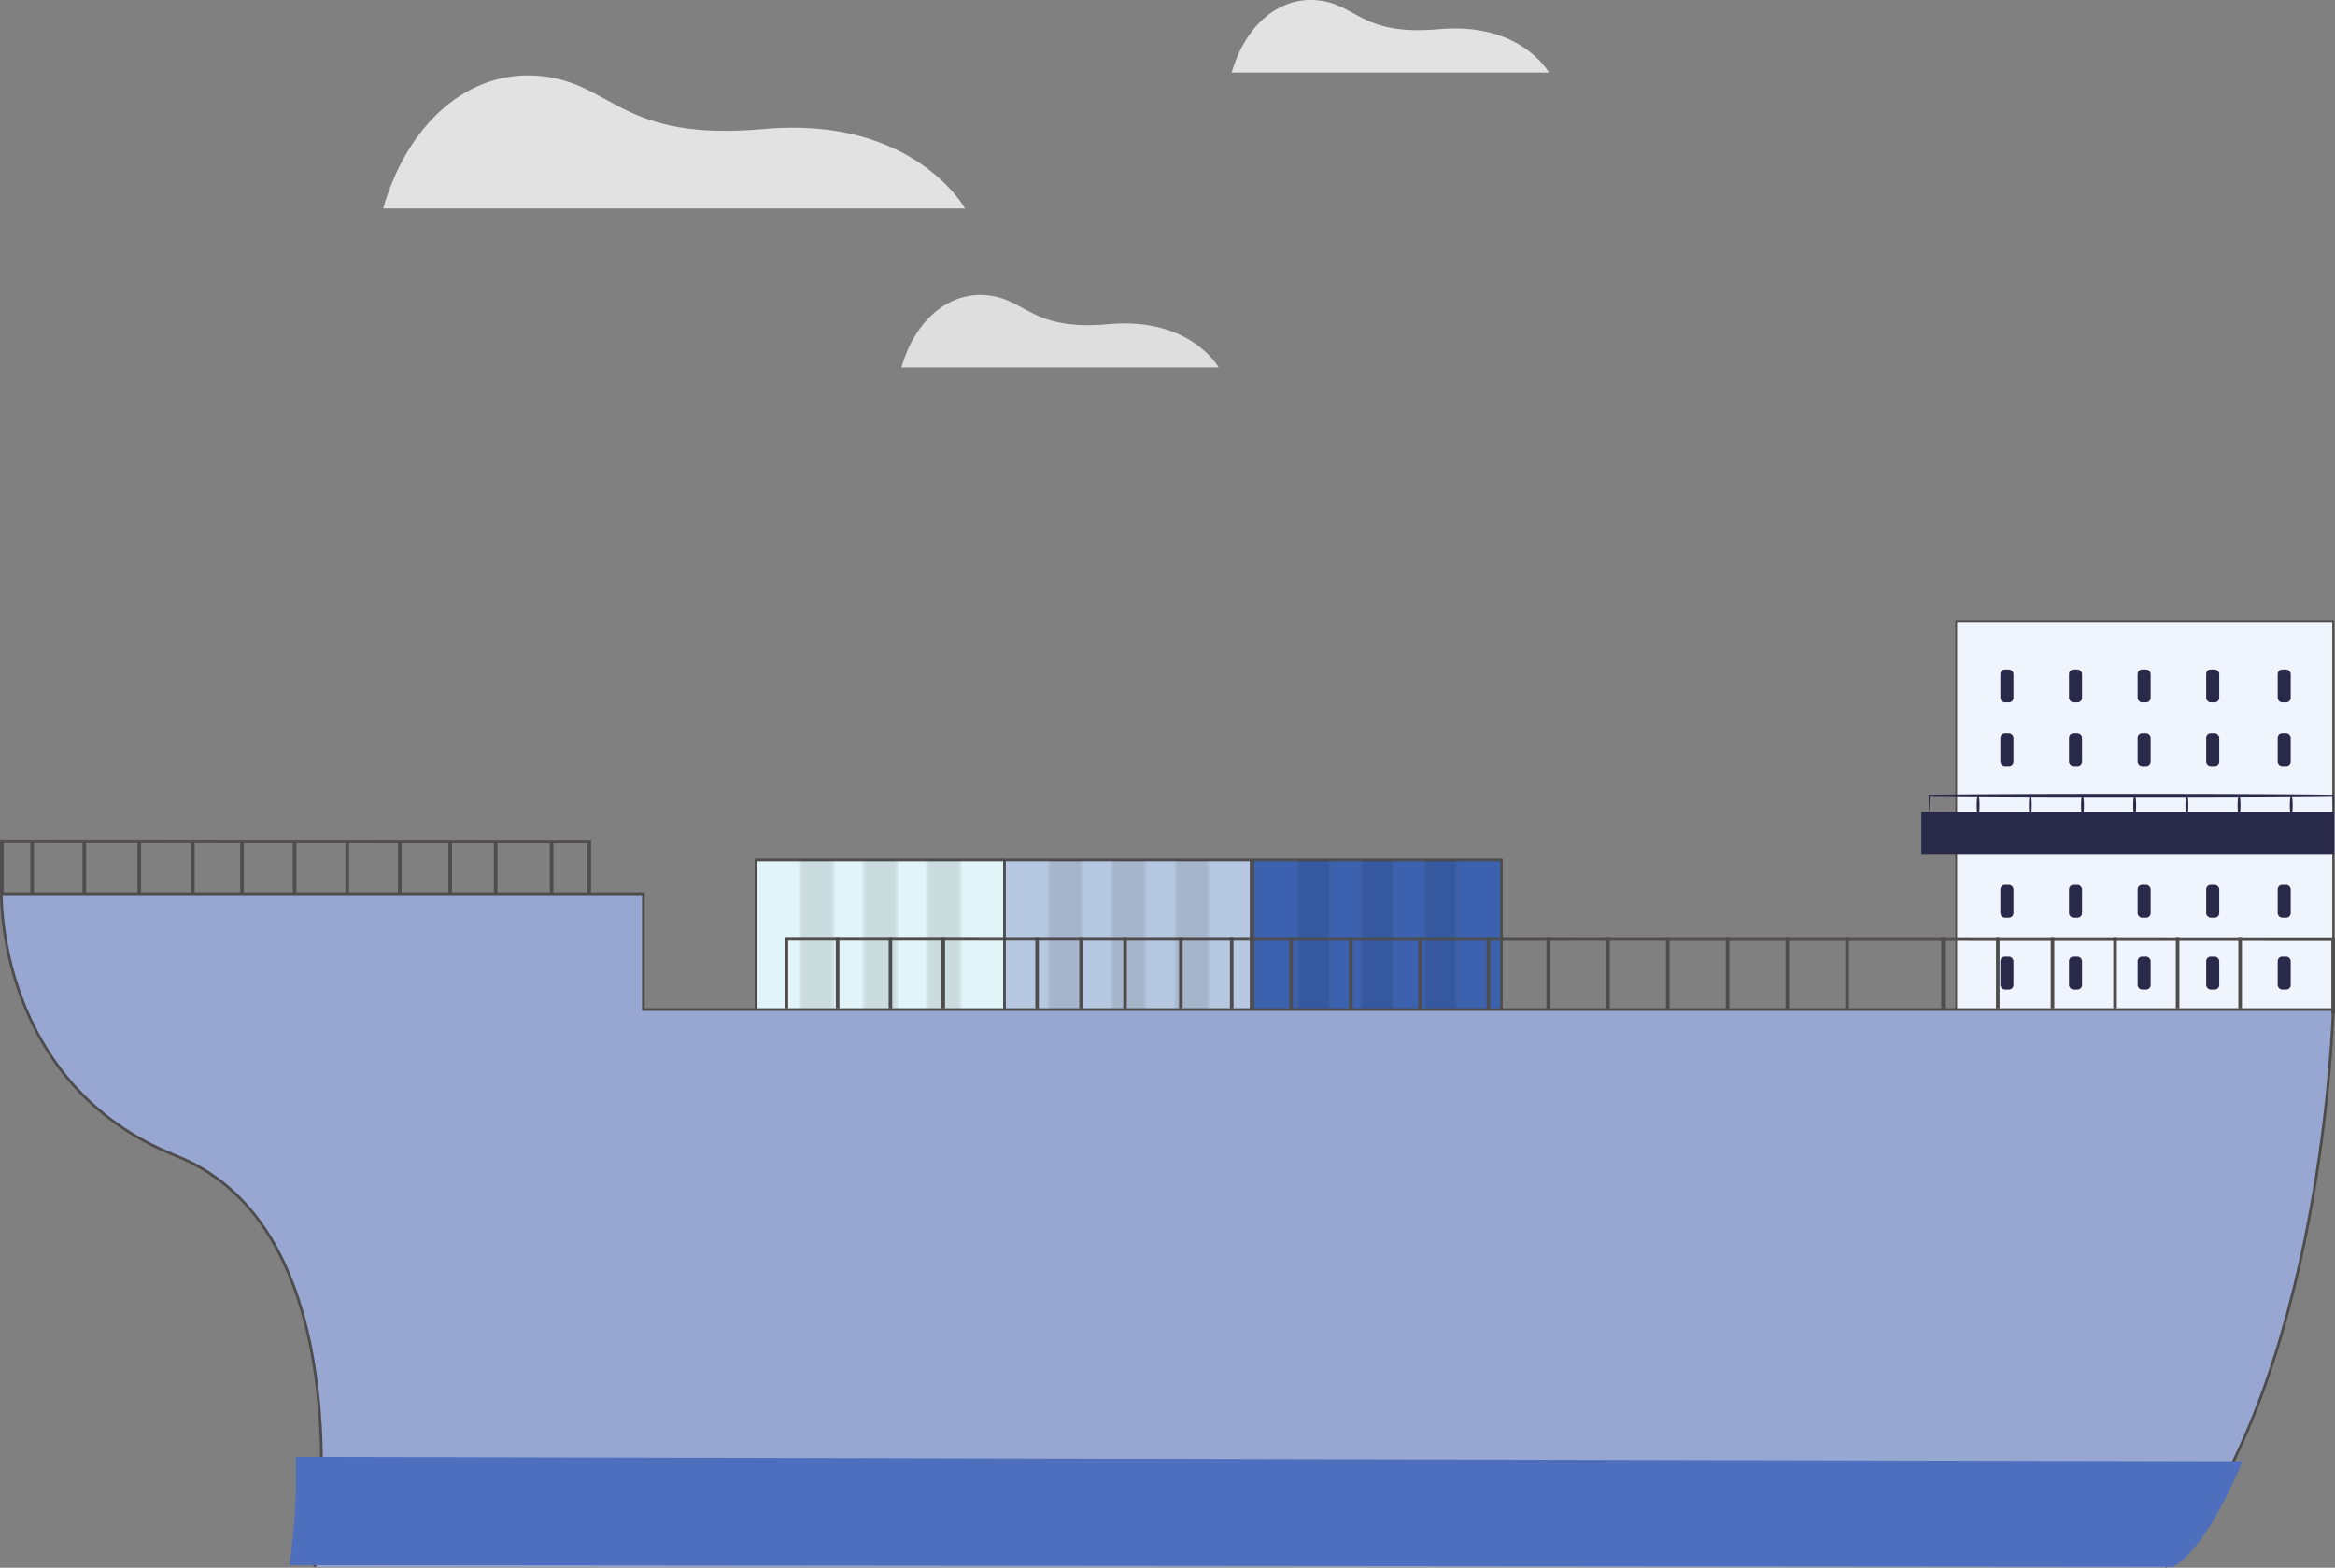 <svg xmlns="http://www.w3.org/2000/svg" width="260.071" height="174.636" viewBox="0 0 260.071 174.636"><rect x="0" y="0" width="260.071" height="174.636" fill="#808080" stroke="none"/><g transform="translate(-19.846 -34.593)"><g transform="translate(62.522 34.593)"><g transform="translate(0 8.403)" opacity="0.8"><path d="M234.854,119.408h64.815s-5.732-10.355-22.416-8.848c-15.934,1.44-16.744-5.094-24.846-5.9S237.554,110.025,234.854,119.408Z" transform="translate(-234.854 -104.592)" fill="#fafafa" stroke="rgba(0,0,0,0)" stroke-width="1"/></g><g transform="translate(57.718 32.853)" opacity="0.8"><path d="M352.44,162.843h35.341s-3.125-5.646-12.222-4.825c-8.688.785-9.129-2.778-13.547-3.216S353.913,157.726,352.44,162.843Z" transform="translate(-352.44 -154.763)" fill="#f5f5f5"/></g><g transform="translate(94.503 0)" opacity="0.8"><path d="M427.381,95.428h35.341S459.6,89.781,450.5,90.6c-8.688.785-9.13-2.778-13.547-3.216S428.854,90.311,427.381,95.428Z" transform="translate(-427.381 -87.348)" fill="#fafafa"/></g></g><g transform="translate(20 103.808)"><path d="M3232.222-762.538v5.867" transform="translate(-3228.794 787.051)" fill="none" stroke="#4e4c4c" stroke-width="0.4"/><path d="M3232.222-762.538v5.867" transform="translate(-3216.864 787.051)" fill="none" stroke="#4e4c4c" stroke-width="0.4"/><path d="M3232.222-762.538v5.867" transform="translate(-3222.987 787.051)" fill="none" stroke="#4e4c4c" stroke-width="0.4"/><path d="M3232.222-762.538v5.867" transform="translate(-3210.898 787.051)" fill="none" stroke="#4e4c4c" stroke-width="0.4"/><g transform="translate(84.05 26.482)"><rect width="27.674" height="17.11" transform="translate(27.472 0.103)" fill="#b7c9e2" stroke="#4e4c4c" stroke-width="0.3"/><rect width="27.674" height="17.11" transform="translate(0 0.103)" fill="#e1f4f7" stroke="#4e4c4c" stroke-width="0.3"/><rect width="27.674" height="17.11" transform="translate(55.349 0.103)" fill="#3c62af" stroke="#4e4c4c" stroke-width="0.3"/><g transform="translate(32.623 0)" opacity="0.1"><rect width="3.636" height="17.11" stroke="#4e4c4c" stroke-width="0.3"/><rect width="3.636" height="17.11" transform="translate(7.07)" stroke="#4e4c4c" stroke-width="0.3"/><rect width="3.636" height="17.11" transform="translate(14.14)" stroke="#4e4c4c" stroke-width="0.3"/></g><g transform="translate(4.949 0)" opacity="0.1"><rect width="3.636" height="17.11" stroke="#4e4c4c" stroke-width="0.3"/><rect width="3.636" height="17.11" transform="translate(7.07)" stroke="#4e4c4c" stroke-width="0.3"/><rect width="3.636" height="17.11" transform="translate(14.14)" stroke="#4e4c4c" stroke-width="0.3"/></g><g transform="translate(60.298 0)" opacity="0.1"><rect width="3.636" height="17.11" stroke="#4e4c4c" stroke-width="0.3"/><rect width="3.636" height="17.11" transform="translate(7.07)" stroke="#4e4c4c" stroke-width="0.3"/><rect width="3.636" height="17.11" transform="translate(14.14)" stroke="#4e4c4c" stroke-width="0.3"/></g></g><path d="M493.946,332.073V288.121H535.93v44.354" transform="translate(-276.214 -288.121)" fill="#f0f5fd" stroke="#4e4c4c" stroke-width="0.2"/><rect width="1.453" height="3.662" rx="0.726" transform="translate(202.375 45.301)" fill="#292949"/><rect width="1.453" height="3.662" rx="0.5" transform="translate(222.652 5.363)" fill="#292949"/><rect width="1.453" height="3.662" rx="0.5" transform="translate(222.652 12.471)" fill="#292949"/><rect width="1.453" height="3.662" rx="0.5" transform="translate(222.652 29.353)" fill="#292949"/><rect width="1.453" height="3.662" rx="0.5" transform="translate(222.652 37.349)" fill="#292949"/><rect width="1.453" height="3.662" rx="0.726" transform="translate(215.177 45.301)" fill="#292949"/><rect width="1.453" height="3.662" rx="0.5" transform="translate(237.932 5.363)" fill="#292949"/><rect width="1.453" height="3.662" rx="0.5" transform="translate(237.932 12.471)" fill="#292949"/><rect width="1.453" height="3.662" rx="0.5" transform="translate(237.932 29.353)" fill="#292949"/><rect width="1.453" height="3.662" rx="0.5" transform="translate(237.932 37.349)" fill="#292949"/><rect width="6.398" height="8.078" rx="1" transform="translate(231.249 47.193)" fill="#292949"/><rect width="1.453" height="3.662" rx="0.5" transform="translate(230.292 5.363)" fill="#292949"/><rect width="1.453" height="3.662" rx="0.5" transform="translate(230.292 12.471)" fill="#292949"/><rect width="1.453" height="3.662" rx="0.5" transform="translate(230.292 29.353)" fill="#292949"/><rect width="1.453" height="3.662" rx="0.5" transform="translate(230.292 37.349)" fill="#292949"/><rect width="1.453" height="3.662" rx="0.726" transform="translate(223.213 45.301)" fill="#292949"/><rect width="1.453" height="3.662" rx="0.5" transform="translate(245.572 5.363)" fill="#292949"/><rect width="1.453" height="3.662" rx="0.5" transform="translate(253.534 5.363)" fill="#292949"/><rect width="1.453" height="3.662" rx="0.5" transform="translate(245.572 12.471)" fill="#292949"/><rect width="1.453" height="3.662" rx="0.5" transform="translate(245.572 29.353)" fill="#292949"/><rect width="1.453" height="3.662" rx="0.5" transform="translate(245.572 37.349)" fill="#292949"/><rect width="1.453" height="3.662" rx="0.5" transform="translate(253.534 12.471)" fill="#292949"/><rect width="1.453" height="3.662" rx="0.5" transform="translate(253.534 29.353)" fill="#292949"/><rect width="1.453" height="3.662" rx="0.5" transform="translate(253.534 37.349)" fill="#292949"/><path d="M157.441,417.492S163.348,380.2,142,371.709c-19.958-7.94-19.47-29.19-19.47-29.19h71.506v12.892H382.246s-1.024,41.79-18.679,62.081" transform="translate(-122.53 -312.169)" fill="#97a7d1" stroke="#4e4c4c" stroke-width="0.3"/><path d="M176.084,400.832l216.814.5s-3.687,9.409-7.7,11.755L175.379,412.9A68.719,68.719,0,0,0,176.084,400.832Z" transform="translate(-143.302 -307.769)" fill="#4e6ebe"/><g transform="translate(213.85 19.227)"><g transform="translate(0.803)"><path d="M533.121,317.772a2.635,2.635,0,0,1-.032-.469c-.008-.339-.018-.789-.03-1.358l.063.062c-3.614.06-12.334.1-22.511.1s-18.9-.042-22.514-.1l.063-.062c-.013.568-.023,1.019-.03,1.358a2.48,2.48,0,0,1-.032.469,2.637,2.637,0,0,1-.032-.469c-.008-.339-.018-.789-.03-1.358v-.061h.064c3.615-.06,12.334-.1,22.514-.1s18.9.042,22.511.1h.064v.061c-.013.568-.023,1.019-.03,1.358A2.47,2.47,0,0,1,533.121,317.772Z" transform="translate(-488.032 -315.782)" fill="#292949"/></g><g transform="translate(6.162 0.074)"><path d="M496.862,318.311c-.088,0-.161-.539-.161-1.206s.072-1.206.161-1.206.161.54.161,1.206S496.951,318.311,496.862,318.311Z" transform="translate(-496.701 -315.899)" fill="#292949"/></g><g transform="translate(11.973 0.074)"><path d="M506.264,318.311c-.088,0-.161-.539-.161-1.206s.072-1.206.161-1.206.161.54.161,1.206S506.353,318.311,506.264,318.311Z" transform="translate(-506.103 -315.899)" fill="#292949"/></g><g transform="translate(17.785 0.074)"><path d="M515.667,318.311c-.089,0-.161-.539-.161-1.206s.072-1.206.161-1.206.161.54.161,1.206S515.755,318.311,515.667,318.311Z" transform="translate(-515.505 -315.899)" fill="#292949"/></g><g transform="translate(23.597 0.074)"><path d="M525.068,318.311c-.089,0-.161-.539-.161-1.206s.072-1.206.161-1.206.161.54.161,1.206S525.157,318.311,525.068,318.311Z" transform="translate(-524.907 -315.899)" fill="#292949"/></g><g transform="translate(29.409 0.074)"><path d="M534.47,318.311c-.089,0-.161-.539-.161-1.206s.072-1.206.161-1.206.161.54.161,1.206S534.559,318.311,534.47,318.311Z" transform="translate(-534.309 -315.899)" fill="#292949"/></g><g transform="translate(35.221 0.074)"><path d="M543.872,318.311c-.089,0-.161-.539-.161-1.206s.072-1.206.161-1.206.161.54.161,1.206S543.961,318.311,543.872,318.311Z" transform="translate(-543.711 -315.899)" fill="#292949"/></g><g transform="translate(41.033 0.074)"><path d="M553.275,318.311c-.089,0-.161-.539-.161-1.206s.072-1.206.161-1.206.161.54.161,1.206S553.364,318.311,553.275,318.311Z" transform="translate(-553.114 -315.899)" fill="#292949"/></g><rect width="45.956" height="4.683" transform="translate(0 1.991)" fill="#292949"/></g><path d="M249.3,347l172.154.036v8.293" transform="translate(-161.743 -311.634)" fill="none" stroke="#4e4c4c" stroke-width="0.4"/><path d="M3232.222-762.538v7.936" transform="translate(-3144.791 797.714)" fill="none" stroke="#4e4c4c" stroke-width="0.4"/><path d="M3232.222-762.538v7.936" transform="translate(-3116.864 797.714)" fill="none" stroke="#4e4c4c" stroke-width="0.4"/><path d="M3232.222-762.538v5.867" transform="translate(-3205.421 787.051)" fill="none" stroke="#4e4c4c" stroke-width="0.4"/><path d="M3232.222-762.538v7.936" transform="translate(-3139.08 797.714)" fill="none" stroke="#4e4c4c" stroke-width="0.4"/><path d="M3232.222-762.538v7.936" transform="translate(-3107.069 797.714)" fill="none" stroke="#4e4c4c" stroke-width="0.4"/><path d="M3232.222-762.538v5.867" transform="translate(-3193.704 787.051)" fill="none" stroke="#4e4c4c" stroke-width="0.4"/><path d="M3232.222-762.538v7.936" transform="translate(-3127.315 797.714)" fill="none" stroke="#4e4c4c" stroke-width="0.4"/><path d="M3232.222-762.538v7.936" transform="translate(-3095.188 797.714)" fill="none" stroke="#4e4c4c" stroke-width="0.4"/><path d="M3232.222-762.538v5.867" transform="translate(-3177.169 787.051)" fill="none" stroke="#4e4c4c" stroke-width="0.4"/><path d="M3232.222-756.383" transform="translate(-3115.55 799.494)" fill="none" stroke="#4e4c4c" stroke-width="0.4"/><path d="M3232.222-762.538v7.936" transform="translate(-3074.201 797.714)" fill="none" stroke="#4e4c4c" stroke-width="0.4"/><path d="M3232.222-762.538v7.936" transform="translate(-3066.592 797.714)" fill="none" stroke="#4e4c4c" stroke-width="0.4"/><path d="M3232.222-762.538v7.936" transform="translate(-3059.933 797.714)" fill="none" stroke="#4e4c4c" stroke-width="0.4"/><path d="M3232.222-762.538v7.936" transform="translate(-3053.274 797.714)" fill="none" stroke="#4e4c4c" stroke-width="0.4"/><path d="M3232.222-762.538v7.936" transform="translate(-3046.616 797.714)" fill="none" stroke="#4e4c4c" stroke-width="0.4"/><path d="M3232.222-762.538v7.936" transform="translate(-3039.958 797.714)" fill="none" stroke="#4e4c4c" stroke-width="0.4"/><path d="M3232.222-762.538v7.936" transform="translate(-3033.299 797.714)" fill="none" stroke="#4e4c4c" stroke-width="0.4"/><path d="M3232.222-762.538v7.936" transform="translate(-3026.641 797.714)" fill="none" stroke="#4e4c4c" stroke-width="0.4"/><path d="M3232.222-762.538v7.936" transform="translate(-3015.955 797.714)" fill="none" stroke="#4e4c4c" stroke-width="0.4"/><path d="M3232.222-762.538v7.936" transform="translate(-3009.86 797.714)" fill="none" stroke="#4e4c4c" stroke-width="0.4"/><path d="M3232.222-762.538v7.936" transform="translate(-3003.765 797.714)" fill="none" stroke="#4e4c4c" stroke-width="0.4"/><path d="M3232.222-762.538v7.936" transform="translate(-2996.8 797.714)" fill="none" stroke="#4e4c4c" stroke-width="0.4"/><path d="M3232.222-762.538v7.936" transform="translate(-2989.835 797.714)" fill="none" stroke="#4e4c4c" stroke-width="0.4"/><path d="M3232.222-762.538v7.936" transform="translate(-2982.869 797.714)" fill="none" stroke="#4e4c4c" stroke-width="0.4"/><path d="M3232.222-762.538v7.936" transform="translate(-3111.967 797.714)" fill="none" stroke="#4e4c4c" stroke-width="0.4"/><path d="M3232.222-762.538v5.867" transform="translate(-3199.562 787.051)" fill="none" stroke="#4e4c4c" stroke-width="0.4"/><path d="M3232.222-762.538v7.936" transform="translate(-3133.198 797.714)" fill="none" stroke="#4e4c4c" stroke-width="0.4"/><path d="M3232.222-762.538v7.936" transform="translate(-3100.853 797.714)" fill="none" stroke="#4e4c4c" stroke-width="0.4"/><path d="M3232.222-762.538v5.867" transform="translate(-3187.845 787.051)" fill="none" stroke="#4e4c4c" stroke-width="0.4"/><path d="M3232.222-762.538v7.936" transform="translate(-3088.572 797.714)" fill="none" stroke="#4e4c4c" stroke-width="0.4"/><path d="M3232.222-762.538v7.936" transform="translate(-3081.914 797.714)" fill="none" stroke="#4e4c4c" stroke-width="0.4"/><path d="M3232.222-762.538v5.867" transform="translate(-3170.938 787.051)" fill="none" stroke="#4e4c4c" stroke-width="0.4"/><path d="M3232.222-762.538v5.867" transform="translate(-3182.231 787.051)" fill="none" stroke="#4e4c4c" stroke-width="0.4"/><path d="M314.721,352.854v-5.828L249.3,347v5.884" transform="translate(-249.247 -322.504)" fill="none" stroke="#4e4c4c" stroke-width="0.4"/></g></g></svg>